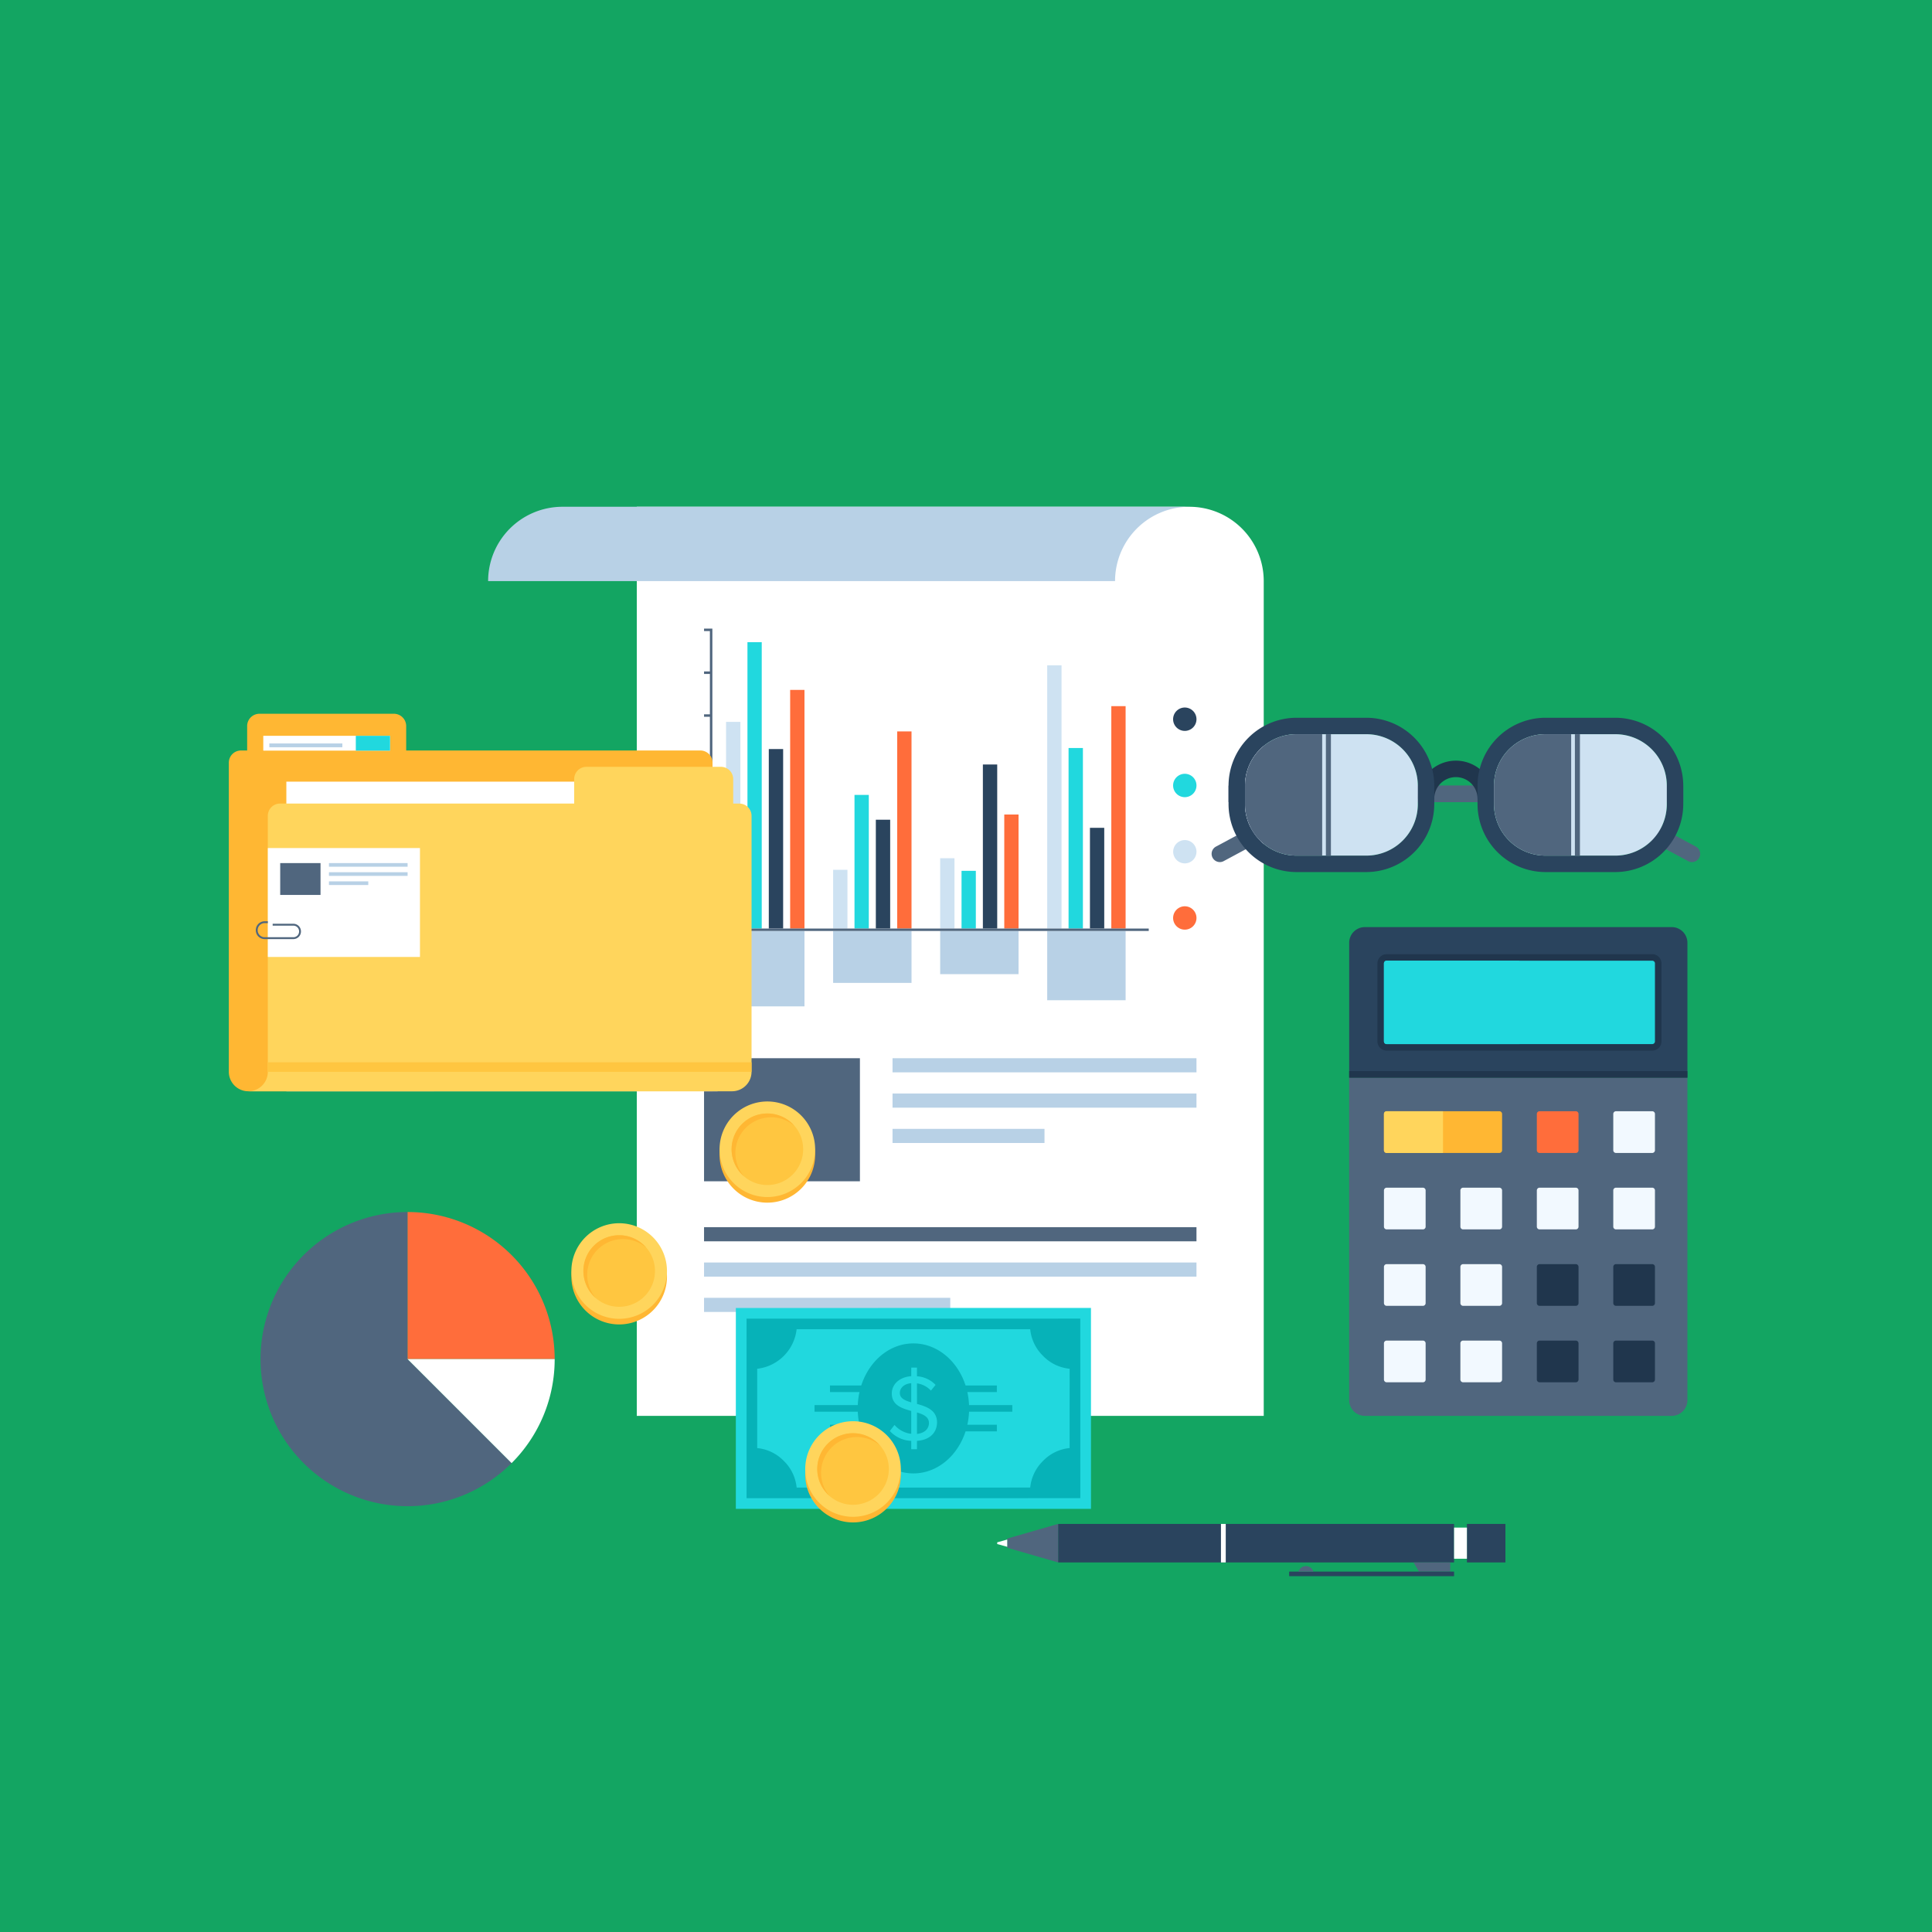 <?xml version="1.0" encoding="UTF-8" standalone="no"?>
<svg
   viewBox="0 0 500 500"
   version="1.1"
   id="svg422"
   sodipodi:docname="accounting-6063321.svg"
   inkscape:version="1.2.2 (b0a8486541, 2022-12-01)"
   xmlns:inkscape="http://www.inkscape.org/namespaces/inkscape"
   xmlns:sodipodi="http://sodipodi.sourceforge.net/DTD/sodipodi-0.dtd"
   xmlns="http://www.w3.org/2000/svg"
   xmlns:svg="http://www.w3.org/2000/svg"
   xmlns:rdf="http://www.w3.org/1999/02/22-rdf-syntax-ns#"
   xmlns:cc="http://creativecommons.org/ns#"
   xmlns:dc="http://purl.org/dc/elements/1.1/">
  <sodipodi:namedview
     id="namedview424"
     pagecolor="#ffffff"
     bordercolor="#000000"
     borderopacity="0.25"
     inkscape:showpageshadow="2"
     inkscape:pageopacity="0.0"
     inkscape:pagecheckerboard="0"
     inkscape:deskcolor="#d1d1d1"
     showgrid="false"
     inkscape:zoom="0.472"
     inkscape:cx="248.94068"
     inkscape:cy="250"
     inkscape:window-width="1920"
     inkscape:window-height="1131"
     inkscape:window-x="0"
     inkscape:window-y="0"
     inkscape:window-maximized="1"
     inkscape:current-layer="svg422" />
  <defs
     id="defs186">
    <style
       id="style181">.a{fill:none;}.b{isolation:isolate;}.c{fill:#13a562;}.d,.t{fill:#50667e;}.e{fill:#ffb733;}.f{fill:#ffd55c;}.g{fill:#ff6d3b;}.h{fill:#f2f9ff;}.i{fill:#20364d;}.j{fill:#2a445e;}.k,.l{fill:#21d8de;}.l,.t{mix-blend-mode:screen;}.m{fill:#fff;}.n{fill:#b8d1e6;}.o,.s{fill:#cee2f2;}.p{fill:#06b2b8;}.q{fill:#ffc640;}.r{clip-path:url(#a);}.s{mix-blend-mode:multiply;}</style>
    <clipPath
       id="a">
      <polygon
         class="a"
         points="69.313 238.958 69.313 237.735 65.518 237.735 65.518 238.958 65.518 243.139 78.033 243.139 78.033 238.958 69.313 238.958"
         id="polygon183" />
    </clipPath>
  </defs>
  <title
     id="title188">116</title>
  <g
     class="b"
     id="g420">
    <rect
       class="c"
       width="500"
       height="500"
       id="rect190" />
    <path
       class="d"
       d="M436.702,278.896H349.165v83.478a4.06,4.06,0,0,0,4.059,4.049h79.422a4.056,4.056,0,0,0,4.055-4.049Z"
       id="path192" />
    <path
       class="e"
       d="M358.872,287.587h29.158a.709.709,0,0,1,.709.709v9.38a.708.708,0,0,1-.708.708H358.872a.709.709,0,0,1-.709-.709v-9.38A.709.709,0,0,1,358.872,287.587Z"
       id="path194" />
    <path
       class="f"
       d="M373.449,287.587H358.872a.711.711,0,0,0-.709.708v9.381a.71.71,0,0,0,.709.709h14.577Z"
       id="path196" />
    <path
       class="g"
       d="M398.441,287.587h9.375a.706.706,0,0,1,.706.706v9.384a.708.708,0,0,1-.708.708h-9.373a.708.708,0,0,1-.708-.708v-9.381A.709.709,0,0,1,398.441,287.587Z"
       id="path198" />
    <path
       class="h"
       d="M418.222,287.587h9.374a.705.705,0,0,1,.705.705v9.385a.708.708,0,0,1-.708.708h-9.375a.705.705,0,0,1-.705-.705v-9.384A.709.709,0,0,1,418.222,287.587Z"
       id="path200" />
    <path
       class="h"
       d="M368.952,317.463a.702.702,0,0,1-.704.702h-9.375a.706.706,0,0,1-.709-.702V308.08a.711.711,0,0,1,.709-.707h9.375a.707.707,0,0,1,.704.707Z"
       id="path202" />
    <path
       class="h"
       d="M388.738,317.463a.706.706,0,0,1-.709.702h-9.375a.706.706,0,0,1-.708-.702V308.08a.711.711,0,0,1,.708-.707h9.375a.711.711,0,0,1,.709.707Z"
       id="path204" />
    <path
       class="h"
       d="M408.522,317.463a.706.706,0,0,1-.708.702h-9.375a.704.704,0,0,1-.706-.702V308.08a.709.709,0,0,1,.706-.707h9.375a.711.711,0,0,1,.708.707Z"
       id="path206" />
    <path
       class="h"
       d="M418.215,307.373h9.381a.705.705,0,0,1,.705.705v9.381a.705.705,0,0,1-.705.705h-9.378a.705.705,0,0,1-.705-.705v-9.384A.702.702,0,0,1,418.215,307.373Z"
       id="path208" />
    <path
       class="h"
       d="M368.952,337.243a.709.709,0,0,1-.704.71h-9.375a.713.713,0,0,1-.709-.71v-9.376a.71.71,0,0,1,.709-.708h9.375a.706.706,0,0,1,.704.708Z"
       id="path210" />
    <path
       class="h"
       d="M378.655,327.158H388.03a.708.708,0,0,1,.708.708v9.378a.708.708,0,0,1-.708.708h-9.375a.709.709,0,0,1-.709-.709v-9.376A.709.709,0,0,1,378.655,327.158Z"
       id="path212" />
    <path
       class="i"
       d="M408.522,337.243a.712.712,0,0,1-.708.71h-9.375a.711.711,0,0,1-.706-.71v-9.376a.708.708,0,0,1,.706-.708h9.375a.71.71,0,0,1,.708.708Z"
       id="path214" />
    <path
       class="h"
       d="M368.952,357.027a.705.705,0,0,1-.704.707h-9.375a.709.709,0,0,1-.709-.707v-9.375a.712.712,0,0,1,.709-.71h9.375a.708.708,0,0,1,.704.71Z"
       id="path216" />
    <path
       class="h"
       d="M378.652,346.943H388.03a.708.708,0,0,1,.708.708v9.375a.708.708,0,0,1-.708.708H378.655a.71.71,0,0,1-.71-.71v-9.375A.707.707,0,0,1,378.652,346.943Z"
       id="path218" />
    <path
       class="i"
       d="M408.522,357.027a.709.709,0,0,1-.708.707h-9.375a.707.707,0,0,1-.706-.707v-9.375a.71.71,0,0,1,.706-.71h9.375a.711.711,0,0,1,.708.71Z"
       id="path220" />
    <path
       class="i"
       d="M428.302,357.027a.707.707,0,0,1-.705.707h-9.378a.707.707,0,0,1-.705-.707v-9.375a.71.71,0,0,1,.705-.71h9.378a.71.71,0,0,1,.705.71Z"
       id="path222" />
    <path
       class="i"
       d="M428.302,337.243a.711.711,0,0,1-.705.71h-9.378a.711.711,0,0,1-.705-.71v-9.376a.708.708,0,0,1,.705-.708h9.378a.708.708,0,0,1,.705.708Z"
       id="path224" />
    <path
       class="j"
       d="M436.702,243.989a4.059,4.059,0,0,0-4.055-4.057H353.225a4.063,4.063,0,0,0-4.059,4.057v34.907H436.702Z"
       id="path226" />
    <path
       class="i"
       d="M358.872,271.895a2.395,2.395,0,0,1-2.395-2.394V249.333a2.395,2.395,0,0,1,2.395-2.392h68.724a2.399,2.399,0,0,1,2.394,2.392v20.168a2.397,2.397,0,0,1-2.394,2.394Z"
       id="path228" />
    <path
       class="k"
       d="M358.872,248.628a.705.705,0,0,0-.709.705v20.168a.71.71,0,0,0,.709.71h68.724a.709.709,0,0,0,.705-.71V249.333a.703.703,0,0,0-.705-.705Z"
       id="path230" />
    <path
       class="l"
       d="M358.872,248.628a.705.705,0,0,0-.709.705v20.168a.71.71,0,0,0,.709.71h34.362V248.628Z"
       id="path232" />
    <rect
       class="i"
       x="349.165"
       y="277.211"
       width="87.537"
       height="1.686"
       id="rect234" />
    <path
       class="m"
       d="M327.054,366.423V150.391a19.247,19.247,0,0,0-19.235-19.239H164.801V366.423Z"
       id="path236" />
    <rect
       class="d"
       x="182.207"
       y="273.865"
       width="40.34"
       height="31.85"
       id="rect238" />
    <rect
       class="n"
       x="230.987"
       y="273.865"
       width="78.661"
       height="3.658"
       id="rect240" />
    <rect
       class="n"
       x="230.987"
       y="283.007"
       width="78.661"
       height="3.656"
       id="rect242" />
    <rect
       class="n"
       x="230.987"
       y="292.149"
       width="39.33"
       height="3.655"
       id="rect244" />
    <rect
       class="d"
       x="182.207"
       y="317.595"
       width="127.44"
       height="3.655"
       id="rect246" />
    <rect
       class="n"
       x="182.207"
       y="326.735"
       width="127.44"
       height="3.656"
       id="rect248" />
    <rect
       class="n"
       x="182.207"
       y="335.875"
       width="63.721"
       height="3.656"
       id="rect250" />
    <rect
       class="n"
       x="187.904"
       y="240.931"
       width="20.294"
       height="19.518"
       id="rect252" />
    <rect
       class="n"
       x="215.613"
       y="240.931"
       width="20.287"
       height="13.441"
       id="rect254" />
    <rect
       class="n"
       x="243.316"
       y="240.931"
       width="20.282"
       height="11.179"
       id="rect256" />
    <rect
       class="n"
       x="271.015"
       y="240.931"
       width="20.292"
       height="17.931"
       id="rect258" />
    <rect
       class="o"
       x="187.904"
       y="186.82"
       width="3.711"
       height="53.488"
       id="rect260" />
    <rect
       class="k"
       x="193.441"
       y="166.198"
       width="3.696"
       height="74.11"
       id="rect262" />
    <rect
       class="j"
       x="198.964"
       y="193.854"
       width="3.712"
       height="46.454"
       id="rect264" />
    <rect
       class="g"
       x="204.491"
       y="178.545"
       width="3.706"
       height="61.763"
       id="rect266" />
    <rect
       class="o"
       x="215.613"
       y="225.103"
       width="3.703"
       height="15.205"
       id="rect268" />
    <rect
       class="k"
       x="221.143"
       y="205.722"
       width="3.704"
       height="34.586"
       id="rect270" />
    <rect
       class="j"
       x="226.666"
       y="212.143"
       width="3.71"
       height="28.166"
       id="rect272" />
    <rect
       class="g"
       x="232.195"
       y="189.288"
       width="3.705"
       height="51.021"
       id="rect274" />
    <rect
       class="o"
       x="243.316"
       y="222.108"
       width="3.703"
       height="18.2"
       id="rect276" />
    <rect
       class="k"
       x="248.845"
       y="225.371"
       width="3.7"
       height="14.938"
       id="rect278" />
    <rect
       class="j"
       x="254.368"
       y="197.85"
       width="3.709"
       height="42.459"
       id="rect280" />
    <rect
       class="g"
       x="259.904"
       y="210.796"
       width="3.694"
       height="29.513"
       id="rect282" />
    <rect
       class="o"
       x="271.015"
       y="172.184"
       width="3.712"
       height="68.125"
       id="rect284" />
    <rect
       class="k"
       x="276.544"
       y="193.584"
       width="3.712"
       height="46.724"
       id="rect286" />
    <rect
       class="j"
       x="282.077"
       y="214.239"
       width="3.7"
       height="26.07"
       id="rect288" />
    <rect
       class="g"
       x="287.607"
       y="182.75"
       width="3.7"
       height="57.558"
       id="rect290" />
    <path
       class="j"
       d="M306.636,183.107a3.024,3.024,0,1,0,3.012,3.024A3.029,3.029,0,0,0,306.636,183.107Z"
       id="path292" />
    <path
       class="k"
       d="M306.636,200.258a3.024,3.024,0,1,0,3.012,3.024A3.02,3.02,0,0,0,306.636,200.258Z"
       id="path294" />
    <path
       class="o"
       d="M306.636,217.411a3.015,3.015,0,1,0,3.012,3.023A3.018,3.018,0,0,0,306.636,217.411Z"
       id="path296" />
    <path
       class="g"
       d="M306.636,234.546a3.023,3.023,0,1,0,3.012,3.023A3.028,3.028,0,0,0,306.636,234.546Z"
       id="path298" />
    <polygon
       class="d"
       points="184.358 240.307 184.358 162.684 182.207 162.684 182.207 163.321 183.721 163.321 183.721 173.768 182.207 173.768 182.207 174.418 183.721 174.418 183.721 184.864 182.207 184.864 182.207 185.501 183.721 185.501 183.721 195.947 182.207 195.947 182.207 196.596 183.721 196.596 183.721 207.043 182.207 207.043 182.207 207.679 183.721 207.679 183.721 218.128 182.207 218.128 182.207 218.775 183.721 218.775 183.721 229.222 182.207 229.222 182.207 229.859 183.721 229.859 183.721 240.931 297.294 240.931 297.294 240.307 184.358 240.307"
       id="polygon300" />
    <path
       class="n"
       d="M145.56,131.151a19.248,19.248,0,0,0-19.236,19.239H288.575a19.247,19.247,0,0,1,19.244-19.239Z"
       id="path302" />
    <polygon
       class="k"
       points="190.438 338.503 190.433 390.495 282.35 390.49 282.34 338.495 190.438 338.503"
       id="polygon304" />
    <path
       class="p"
       d="M226.315,358.558H214.796l.005,1.715h10.934A13.322,13.322,0,0,1,226.315,358.558Z"
       id="path306" />
    <path
       class="p"
       d="M247.582,363.638c.008.285.026.564.026.855.008.29-.018.575-.029.858l14.404-.002v-1.712Z"
       id="path308" />
    <path
       class="p"
       d="M225.172,364.493c.002-.287.021-.57.038-.852H210.799l.005,1.71h14.404C225.197,365.068,225.174,364.785,225.172,364.493Z"
       id="path310" />
    <path
       class="p"
       d="M257.983,360.272l.004-1.715H246.472a14.424,14.424,0,0,1,.581,1.715Z"
       id="path312" />
    <path
       class="p"
       d="M246.472,370.438l11.516-.003-.002-1.717H247.053A15.399,15.399,0,0,1,246.472,370.438Z"
       id="path314" />
    <path
       class="p"
       d="M225.735,368.721l-10.934.002.001,1.713,11.51-.003A14.189,14.189,0,0,1,225.735,368.721Z"
       id="path316" />
    <path
       class="p"
       d="M235.826,357.975l.004,4.959c-1.659-.479-2.95-1.073-2.95-2.409C232.881,359.119,234.105,358.093,235.826,357.975Zm1.485,7.565.003,5.562c2.311-.254,3.093-1.637,3.098-2.808C240.412,366.703,239.014,366.053,237.311,365.54Zm13.498-1.046c.002,9.288-6.449,16.817-14.417,16.822-7.962,0-14.416-7.534-14.416-16.819-.004-9.298,6.454-16.822,14.413-16.824C244.351,347.674,250.807,355.199,250.809,364.495Zm-8.304,3.638c-.011-3.168-2.678-4.104-5.189-4.8l-.004-5.316a5.972,5.972,0,0,1,3.607,1.878l1.207-1.487a7.322,7.322,0,0,0-4.814-2.23l-.001-2.241h-1.476l-.007,2.215c-2.912.21-5.034,1.984-5.031,4.495,0,2.992,2.561,3.821,5.028,4.507l.004,5.914a6.662,6.662,0,0,1-4.327-2.293l-1.213,1.567a7.908,7.908,0,0,0,5.541,2.554l-.007,2.153h1.491v-2.153C241.082,372.619,242.497,370.342,242.505,368.133Z"
       id="path318" />
    <path
       class="p"
       d="M266.88,341.262H205.896l-12.691.003.003,12.695.002,21.08-.002,12.694h12.696l60.978-.007h12.705l-.006-12.698V353.951l-.005-12.692Zm9.938,33.492a11.032,11.032,0,0,0-6.879,3.332,11.159,11.159,0,0,0-3.32,6.894l-60.448.003a11.167,11.167,0,0,0-3.318-6.892,11.036,11.036,0,0,0-6.892-3.327V354.236a11.59,11.59,0,0,0,10.204-10.231l60.451-.005a11.147,11.147,0,0,0,3.323,6.901,11.035,11.035,0,0,0,6.885,3.331Z"
       id="path320" />
    <path
       class="e"
       d="M172.611,330.386a12.369,12.369,0,1,1-12.365-12.361A12.373,12.373,0,0,1,172.611,330.386Z"
       id="path322" />
    <path
       class="f"
       d="M172.611,328.935a12.369,12.369,0,1,1-12.365-12.363A12.373,12.373,0,0,1,172.611,328.935Z"
       id="path324" />
    <path
       class="q"
       d="M160.245,338.199a9.262,9.262,0,1,1,9.264-9.264A9.265,9.265,0,0,1,160.245,338.199Z"
       id="path326" />
    <path
       class="e"
       d="M151.971,329.93a9.254,9.254,0,0,1,15.298-7.015,9.255,9.255,0,1,0-13.059,13.041A9.247,9.247,0,0,1,151.971,329.93Z"
       id="path328" />
    <path
       class="e"
       d="M210.958,298.873a12.368,12.368,0,1,1-12.364-12.361A12.373,12.373,0,0,1,210.958,298.873Z"
       id="path330" />
    <path
       class="f"
       d="M210.958,297.42A12.368,12.368,0,1,1,198.594,285.059,12.372,12.372,0,0,1,210.958,297.42Z"
       id="path332" />
    <path
       class="q"
       d="M198.594,306.686a9.264,9.264,0,1,1,9.265-9.265A9.265,9.265,0,0,1,198.594,306.686Z"
       id="path334" />
    <path
       class="e"
       d="M190.319,298.417a9.254,9.254,0,0,1,15.297-7.016,9.254,9.254,0,1,0-13.058,13.042A9.253,9.253,0,0,1,190.319,298.417Z"
       id="path336" />
    <path
       class="e"
       d="M233.131,381.625a12.368,12.368,0,1,1-12.366-12.361A12.375,12.375,0,0,1,233.131,381.625Z"
       id="path338" />
    <path
       class="f"
       d="M233.131,380.172a12.368,12.368,0,1,1-12.366-12.361A12.375,12.375,0,0,1,233.131,380.172Z"
       id="path340" />
    <path
       class="q"
       d="M220.766,389.438a9.263,9.263,0,1,1,9.265-9.265A9.266,9.266,0,0,1,220.766,389.438Z"
       id="path342" />
    <path
       class="e"
       d="M212.491,381.169a9.256,9.256,0,0,1,15.299-7.018,9.255,9.255,0,1,0-13.059,13.042A9.246,9.246,0,0,1,212.491,381.169Z"
       id="path344" />
    <rect
       class="j"
       x="273.837"
       y="394.39"
       width="102.477"
       height="9.966"
       id="rect346" />
    <rect
       class="j"
       x="379.637"
       y="394.39"
       width="9.963"
       height="9.966"
       id="rect348" />
    <polygon
       class="d"
       points="260.669 400.556 260.669 398.187 273.837 394.39 273.837 404.356 260.669 400.556"
       id="polygon350" />
    <polygon
       class="m"
       points="258.077 399.597 258.077 399.153 260.669 398.434 260.669 400.311 258.077 399.597"
       id="polygon352" />
    <rect
       class="m"
       x="376.314"
       y="395.34"
       width="3.322"
       height="8.062"
       id="rect354" />
    <polygon
       class="d"
       points="367.233 406.727 365.828 404.356 375.321 404.356 375.321 406.727 367.233 406.727"
       id="polygon356" />
    <rect
       class="j"
       x="333.635"
       y="406.727"
       width="42.679"
       height="1.182"
       id="rect358" />
    <path
       class="d"
       d="M339.889,406.727h-3.825a1.995,1.995,0,0,1,3.825,0Z"
       id="path360" />
    <rect
       class="m"
       x="315.981"
       y="394.39"
       width="1.242"
       height="9.966"
       id="rect362" />
    <path
       class="e"
       d="M184.404,197.398v85.022H64.268a5.045,5.045,0,0,1-5.048-5.049V197.398a3.148,3.148,0,0,1,3.169-3.171h1.574v-6.339a3.185,3.185,0,0,1,3.179-3.168h34.805a3.182,3.182,0,0,1,3.171,3.168v6.339h76.116a3.152,3.152,0,0,1,3.169,3.171Z"
       id="path364" />
    <rect
       class="m"
       x="74.107"
       y="202.291"
       width="111.617"
       height="80.133"
       id="rect366" />
    <path
       class="f"
       d="M194.5,211.134V277.372a5.054,5.054,0,0,1-5.048,5.049H64.268a5.047,5.047,0,0,0,5.046-5.033V211.134a3.133,3.133,0,0,1,.927-2.244,3.164,3.164,0,0,1,2.245-.927h76.114V201.628a3.156,3.156,0,0,1,3.173-3.171h34.804a3.192,3.192,0,0,1,2.243.925,3.158,3.158,0,0,1,.932,2.246v6.336h1.574a3.174,3.174,0,0,1,3.173,3.171Z"
       id="path368" />
    <rect
       class="q"
       x="69.313"
       y="274.924"
       width="125.186"
       height="2.464"
       id="rect370" />
    <rect
       class="m"
       x="68.137"
       y="190.426"
       width="32.81"
       height="3.837"
       id="rect372" />
    <rect
       class="k"
       x="92.085"
       y="190.426"
       width="8.862"
       height="3.837"
       id="rect374" />
    <rect
       class="n"
       x="69.704"
       y="192.403"
       width="18.895"
       height="0.984"
       id="rect376" />
    <rect
       class="m"
       x="69.313"
       y="219.476"
       width="39.372"
       height="28.184"
       id="rect378" />
    <rect
       class="d"
       x="72.515"
       y="223.367"
       width="10.436"
       height="8.241"
       id="rect380" />
    <rect
       class="n"
       x="85.133"
       y="223.367"
       width="20.352"
       height="0.943"
       id="rect382" />
    <rect
       class="n"
       x="85.133"
       y="225.73"
       width="20.352"
       height="0.948"
       id="rect384" />
    <rect
       class="n"
       x="85.133"
       y="228.095"
       width="10.177"
       height="0.946"
       id="rect386" />
    <g
       class="r"
       clip-path="url(#a)"
       id="g390">
      <path
         class="d"
         d="M66.203,240.748v-.036a2.284,2.284,0,0,1,2.288-2.287H79.393a2.615,2.615,0,0,1,2.615,2.611v.029a2.609,2.609,0,0,1-2.615,2.611h-8.794v-.482h8.794a2.128,2.128,0,0,0,2.128-2.129v-.029a2.126,2.126,0,0,0-2.128-2.129H68.492a1.815,1.815,0,0,0-1.805,1.804v.036a1.807,1.807,0,0,0,1.805,1.806H75.921a1.479,1.479,0,0,0,1.481-1.484v-.034a1.476,1.476,0,0,0-1.481-1.477H70.563v-.489H75.921a1.97,1.97,0,0,1,1.392.577,1.944,1.944,0,0,1,.575,1.389v.034a1.937,1.937,0,0,1-.575,1.391,1.963,1.963,0,0,1-1.392.577H68.492a2.287,2.287,0,0,1-2.288-2.29Z"
         id="path388" />
    </g>
    <path
       class="d"
       d="M132.403,378.653a38.065,38.065,0,1,1-26.918-64.981V351.736Z"
       id="path392" />
    <path
       class="g"
       d="M143.549,351.736H105.484V313.671A38.066,38.066,0,0,1,143.549,351.736Z"
       id="path394" />
    <path
       class="m"
       d="M143.549,351.736a37.954,37.954,0,0,1-11.146,26.917L105.484,351.736Z"
       id="path396" />
    <path
       class="d"
       d="M437.877,223.106a2.047,2.047,0,0,1-1.007-.258l-17.876-9.605a47.506,47.506,0,0,0-22.472-5.659H317.943v-4.26h78.578a51.632,51.632,0,0,1,24.487,6.172l17.878,9.604a2.131,2.131,0,0,1-1.01,4.007Z"
       id="path398" />
    <path
       class="d"
       d="M315.695,223.106a2.063,2.063,0,0,0,1.008-.258l17.875-9.605a47.506,47.506,0,0,1,22.471-5.659h78.578v-4.26H357.049a51.645,51.645,0,0,0-24.488,6.172l-17.876,9.604A2.131,2.131,0,0,0,315.695,223.106Z"
       id="path400" />
    <path
       class="i"
       d="M371.186,206.714h0a5.599,5.599,0,0,1,11.198,0h4.259a9.857,9.857,0,0,0-19.715,0h4.258Z"
       id="path402" />
    <path
       class="j"
       d="M353.615,185.754H335.513a17.623,17.623,0,0,0-17.569,17.569v4.794a17.624,17.624,0,0,0,17.569,17.573h18.102a17.624,17.624,0,0,0,17.572-17.573v-4.794A17.623,17.623,0,0,0,353.615,185.754Zm13.314,22.363a13.332,13.332,0,0,1-13.314,13.313H335.513a13.327,13.327,0,0,1-13.31-13.313v-4.794a13.326,13.326,0,0,1,13.31-13.309h18.102a13.331,13.331,0,0,1,13.314,13.309Z"
       id="path404" />
    <path
       class="j"
       d="M418.057,185.754H399.955a17.623,17.623,0,0,0-17.571,17.569v4.794A17.624,17.624,0,0,0,399.955,225.691h18.102a17.624,17.624,0,0,0,17.57-17.573v-4.794A17.623,17.623,0,0,0,418.057,185.754Zm13.309,22.363a13.329,13.329,0,0,1-13.309,13.313H399.955a13.33,13.33,0,0,1-13.312-13.313v-4.794a13.329,13.329,0,0,1,13.312-13.309h18.102a13.328,13.328,0,0,1,13.309,13.309Z"
       id="path406" />
    <path
       class="s"
       d="M335.512,190.014h18.106a13.31,13.31,0,0,1,13.31,13.31v4.793a13.313,13.313,0,0,1-13.313,13.313H335.516a13.313,13.313,0,0,1-13.313-13.313v-4.794a13.309,13.309,0,0,1,13.309-13.309Z"
       id="path408" />
    <path
       class="t"
       d="M342.178,190.014v31.417h-6.665a13.327,13.327,0,0,1-13.31-13.313v-4.794a13.326,13.326,0,0,1,13.31-13.309Z"
       id="path410" />
    <rect
       class="t"
       x="343.139"
       y="190.014"
       width="1.301"
       height="31.417"
       id="rect412" />
    <path
       class="s"
       d="M399.952,190.014h18.102a13.312,13.312,0,0,1,13.312,13.312v4.791a13.313,13.313,0,0,1-13.313,13.313H399.957a13.313,13.313,0,0,1-13.313-13.313v-4.794A13.309,13.309,0,0,1,399.952,190.014Z"
       id="path414" />
    <path
       class="t"
       d="M406.619,190.014v31.417H399.955a13.33,13.33,0,0,1-13.312-13.313v-4.794a13.329,13.329,0,0,1,13.312-13.309Z"
       id="path416" />
    <rect
       class="t"
       x="407.582"
       y="190.014"
       width="1.3"
       height="31.417"
       id="rect418" />
  </g>
</svg>

